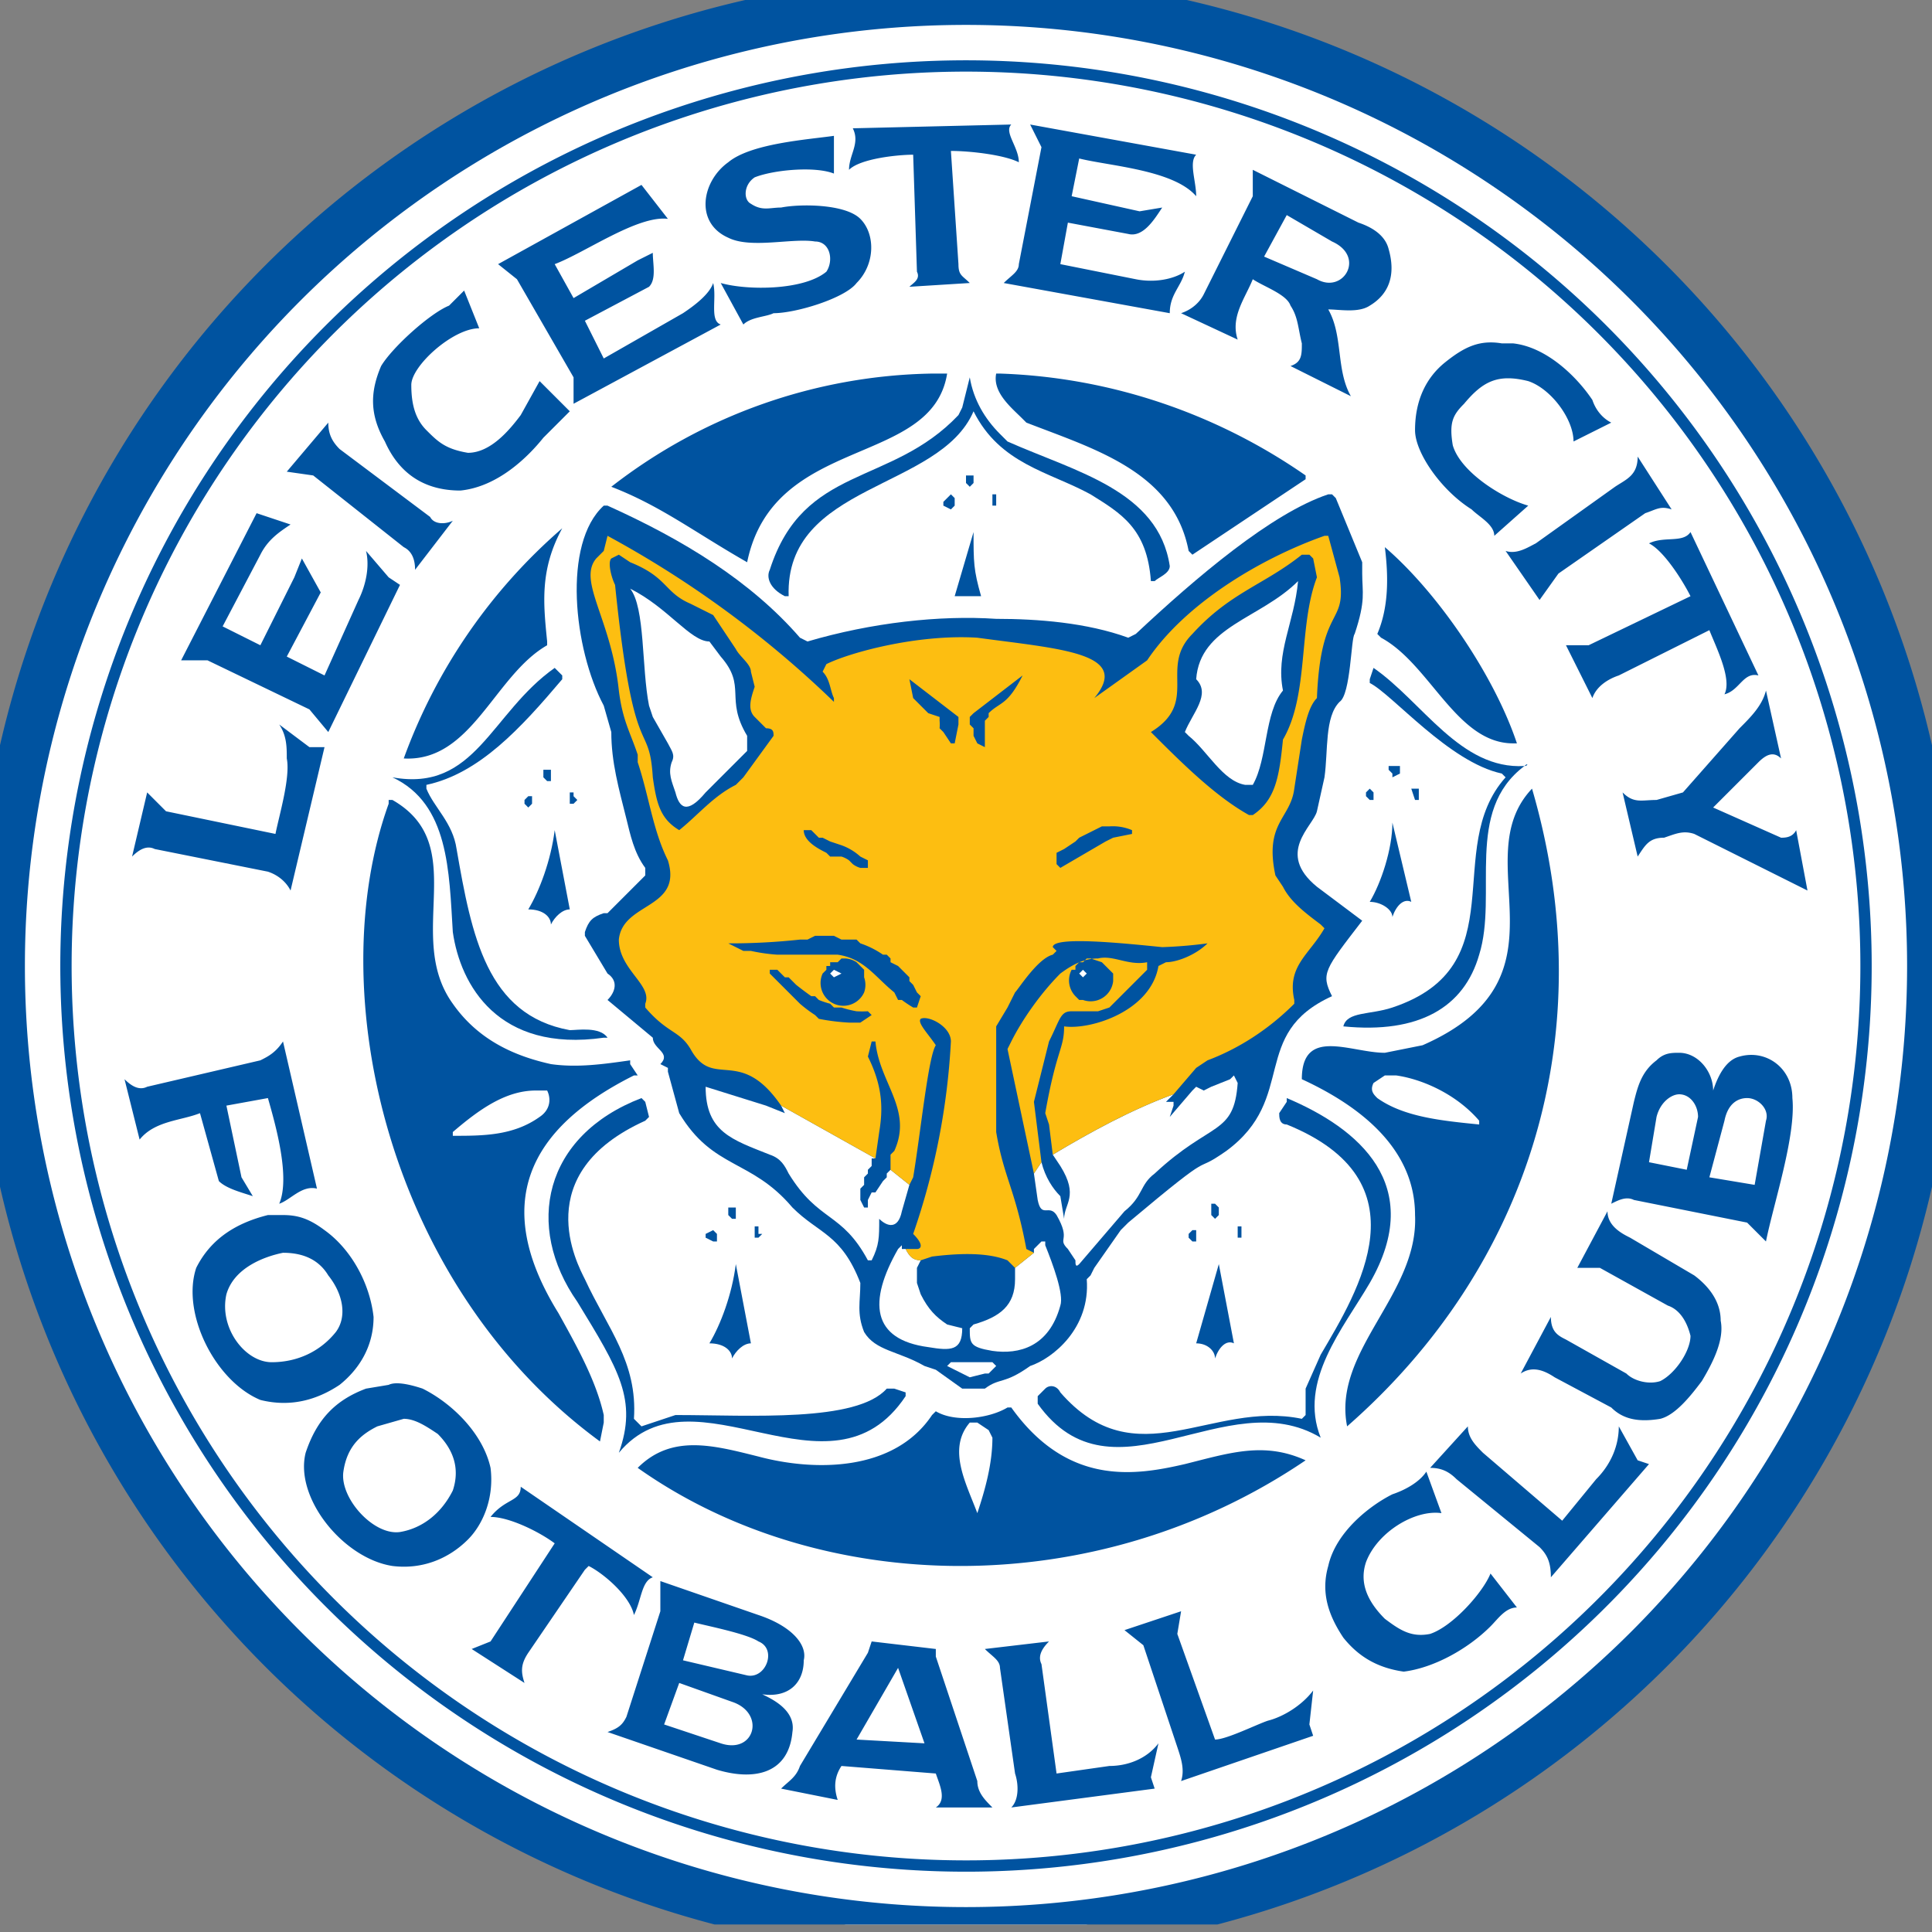 <svg xmlns="http://www.w3.org/2000/svg" fill="none" viewBox="0 0 512 512">
    <rect x="0" y="0" width="512" height="512" fill="#808080" stroke="none"/>
    <g clip-path="url(#a)">
        <path fill="#fff" stroke="#0053A0" stroke-width="13.2" d="M512 256a256 256 0 1 1-512 0 256 256 0 0 1 512 0Z"/>
        <path fill="#0053A0" fill-rule="evenodd" d="M19 259a237 237 0 1 1 474-6 237 237 0 0 1-474 6ZM253 16a240 240 0 1 0 6 480 240 240 0 0 0-6-480Z" clip-rule="evenodd"/>
        <path fill="#0053A0" fill-rule="evenodd" d="M247 99a142 142 0 0 0-85 30c13 5 22 12 36 20 7-34 49-25 53-50h-4Zm18 0h-1c-1 5 4 9 7 12l1 1c18 7 39 13 43 34l1 1 30-20v-1c-23-16-51-26-81-27Zm-116 41a147 147 0 0 0-42 61c18 1 24-22 38-30v-1c-1-10-2-19 4-30Zm218 5c1 8 1 16-2 23l1 1c13 7 20 28 35 28h1c-6-18-21-40-35-52Zm39 64c-18 19 12 50-29 68l-10 2c-9 0-22-7-22 7 13 6 30 17 30 36 1 21-22 36-18 56 48-42 68-104 49-169Zm-303 3v1c-18 50 0 128 56 169l1-5v-2c-2-9-7-18-12-27-18-29-8-49 20-63h1l-2-3v-1c-7 1-14 2-21 1-9-2-19-6-26-16-13-18 5-42-16-54h-1Zm266 73h1c7 1 16 5 22 12v1c-10-1-20-2-27-7-1-1-2-2-1-4l3-2h2Zm-227 4h3c1 2 1 5-2 7-7 5-15 5-23 5v-1c7-6 14-11 22-11Zm126 84h-1c-5 3-14 4-19 1l-1 1c-10 15-31 15-46 11-12-3-23-6-32 3 48 34 121 36 177-2-11-5-20-2-32 1-13 3-31 6-46-15Zm-10 4h1l3 2 1 2c0 7-2 14-4 20 0 1 0 1 0 0-3-8-8-17-2-24h1Zm15-344 3 6-6 31c0 2-2 3-4 5l44 8c0-5 3-7 4-11-3 2-8 3-13 2l-20-4 2-11 16 3c4 1 7-4 9-7l-6 1-18-4 2-10c8 2 25 3 31 10 0-4-2-9 0-11l-44-8Zm-5 0-42 1c2 4-1 7-1 11 3-3 13-4 17-4l1 31c1 2-1 3-2 4l16-1c-2-2-3-2-3-5l-2-30c5 0 14 1 18 3 0-4-4-8-2-10Zm-47 3c-7 1-22 2-28 7-7 5-9 16 0 20 6 3 17 0 23 1 4 0 5 5 3 8-6 5-21 5-28 3l6 11c2-2 6-2 8-3 6 0 19-4 22-8 5-5 5-13 1-17s-16-4-21-3c-3 0-5 1-8-1-2-1-2-5 1-7 5-2 16-3 21-1V36Zm111 9v7l-13 26c-1 2-3 4-6 5l15 7c-2-6 2-11 4-16 3 2 9 4 10 7 2 3 2 6 3 10 0 3 0 5-3 6l16 8c-4-7-2-16-6-23 3 0 8 1 11-1 5-3 7-8 5-15-1-4-5-6-8-7l-28-14Zm-162 4-38 21 5 4 15 26v7l39-21c-3-1-1-7-2-11-1 3-5 6-8 8l-21 12-5-10 17-9c2-2 1-6 1-9l-4 2-17 10-5-9c8-3 22-13 30-12l-7-9Zm171 8 12 7c9 4 3 14-4 10l-14-6 6-11ZM123 77l-4 4c-5 2-15 11-18 16-3 7-3 13 1 20 4 9 11 13 20 13 10-1 18-9 22-14l7-7-8-8-5 9c-3 4-8 10-14 10-6-1-8-3-11-6s-4-7-4-12 11-15 18-15l-4-10Zm-36 35-11 13 7 1 24 19c2 1 3 3 3 6l10-13c-2 1-5 1-6-1l-24-18c-2-2-3-4-3-7Zm-19 24-20 39h7l27 13 5 6 19-39-3-2-6-7c1 4 0 9-2 13l-9 20-10-5 9-17-5-9-2 5-9 18-10-5 10-19c2-4 5-6 8-8l-9-3Zm6 56c2 3 2 6 2 9 1 5-2 15-3 20l-29-6-5-5-4 17c2-2 4-3 6-2l30 6c3 1 5 3 6 5l9-38h-4l-8-6Zm1 84c-2 3-4 4-6 5l-30 7c-2 1-4 0-6-2l4 16c4-5 11-5 16-7l5 18c2 2 6 3 9 4l-3-5-4-19 11-2c2 7 6 21 3 28 3-1 6-5 10-4l-9-39Zm0 46h-4c-8 2-15 6-19 14-4 12 5 30 17 35 8 2 15 0 21-4 5-4 9-10 9-18-1-9-6-18-13-23-4-3-7-4-11-4Zm0 10c4 0 9 1 12 6 4 5 5 11 2 15-4 5-10 8-17 8s-14-9-12-18c2-7 10-10 15-11Zm28 35-6 1c-8 3-13 8-16 17-3 12 10 28 23 30 8 1 15-2 20-7 4-4 7-11 6-19-2-9-10-17-18-21-3-1-7-2-9-1Zm4 9c3 0 6 2 9 4 4 4 6 9 4 15-3 6-8 10-14 11-7 1-16-9-15-16s5-10 9-12l7-2Zm31 18c0 4-4 3-8 8 5 0 13 4 17 7l-17 26-5 2 14 9c-1-3-1-5 1-8l15-22 1-1c4 2 11 8 12 13 2-4 2-9 5-10l-35-24Zm37 25v8l-9 28c-1 2-2 3-5 4l29 10c10 3 19 1 20-10 1-6-6-9-8-10 7 1 11-3 11-9 1-4-3-9-12-12l-26-9Zm138 8-15 5 5 4 9 27c1 3 2 6 1 9l35-12-1-3 1-9c-3 4-8 7-12 8-3 1-11 5-14 5l-10-28 1-6Zm-129 3c4 1 14 3 17 5 5 2 2 10-3 9l-17-4 3-10Zm47 5-1 3-18 30c-1 3-3 4-5 6l15 3c-1-3-1-6 1-9l25 2c1 3 3 7 0 9h15c-2-2-4-4-4-7l-11-33v-2l-17-2Zm47 0-17 2c2 2 4 3 4 5l4 28c1 3 1 7-1 9l38-5-1-3 2-9c-3 4-8 6-13 6l-14 2-4-29c-1-2 0-4 2-6Zm-40 7 7 20-18-1 11-19Zm-58 4 14 5c9 3 6 14-3 11l-15-5 4-11ZM398 91c-6-1-10 1-15 5s-8 10-8 18c0 6 7 16 15 21 2 2 6 4 6 7l9-8c-7-2-18-9-20-16-1-6 0-8 3-11 5-6 9-8 17-6 6 2 12 10 12 16l10-5c-2-1-4-3-5-6-4-6-12-14-21-15h-3Zm36 30c0 5-3 6-6 8l-21 15c-2 1-5 3-8 2l9 13 5-7 23-16c3-1 4-2 7-1l-9-14Zm14 20c-2 3-7 1-11 3 4 2 9 10 11 14l-27 13h-6l7 14c1-3 4-5 7-6l24-12c2 5 6 13 4 17 4-1 5-6 9-5l-18-38Zm20 42c-1 4-4 7-7 10l-15 17-7 2c-4 0-6 1-9-2l4 17c2-3 3-5 7-5 3-1 5-2 8-1l30 15-3-16c-1 2-3 2-4 2l-18-8 12-12c2-2 4-3 6-1l-4-18Zm-23 96c-2 0-4 0-6 2-4 3-5 7-6 11l-6 27c2-1 4-2 6-1l30 6 5 5c2-10 8-28 7-38 0-8-7-13-14-11-4 1-6 6-7 9 0-5-4-10-9-10Zm0 11c3 0 5 3 5 6l-3 14-10-2 2-12c1-4 4-6 6-6Zm18 1c3 0 6 3 5 6l-3 17-12-2 4-15c1-5 4-6 6-6Zm-37 30-8 15h6l18 10c3 1 5 4 6 8 0 4-4 10-8 12-3 1-7 0-9-2l-16-9c-2-1-4-2-4-6l-8 15c3-2 6-1 9 1l15 8c3 3 7 4 13 3 4-1 8-6 11-10 3-5 6-11 5-16 0-5-3-9-7-12l-17-10c-2-1-6-3-6-7Zm3 57c0 5-2 10-6 14l-9 11-21-18c-2-2-4-4-4-7l-10 11c3 0 5 1 7 3l22 18c2 2 3 4 3 8l26-30-3-1-5-9Zm-51 12c-2 3-6 5-9 6-6 3-15 10-17 19-2 7 0 13 4 19 4 5 9 8 16 9 8-1 17-6 23-12 2-2 4-5 7-5l-7-9c-2 5-10 14-16 16-5 1-8-1-12-4-4-4-7-9-5-15 3-8 13-14 20-13l-4-11Z" clip-rule="evenodd"/>
        <path fill="#0053A0" fill-rule="evenodd" d="m257 100-2 8-1 2c-18 19-41 13-50 41-1 2 0 5 4 7h1c-1-30 40-28 49-49 7 14 20 16 31 22 8 5 15 9 16 23h1c1-1 4-2 4-4-3-20-25-25-43-33l-2-2c-4-4-7-9-8-15Zm0 26h-1v2l1 1 1-1v-2h-1Zm6 5v3h1v-3h-1Zm-11 0-2 2v1l2 1 1-1v-2l-1-1Zm6 10-5 17h7c-2-7-2-9-2-17Zm-111 36c-17 12-21 33-43 29 15 7 15 25 16 41 2 14 12 32 40 28h1c-2-3-8-2-10-2-22-4-26-25-30-48-1-7-6-11-8-16v-1c14-3 25-15 36-28v-1l-2-2Zm-2 27h-1v2l1 1h1v-3h-1Zm6 6v3h1l1-1-1-1v-1h-1Zm-11 1-1 1v1l1 1 1-1v-2h-1Zm7 9c-1 8-4 16-7 21 4 0 6 2 6 4 1-2 3-4 5-4l-4-21Zm23 71c-26 10-31 34-17 54 11 18 16 26 11 40 20-24 56 15 76-15v-1l-3-1h-2c-8 9-36 7-56 7l-3 1-6 2-2-2c1-15-7-24-13-37-2-4-15-28 16-42l1-1-1-4-1-1Zm24 29h-1v2l1 1h1v-3h-1Zm6 5v3h1l1-1h-1v-2h-1Zm-11 1-2 1v1l2 1h1v-2l-1-1Zm6 9c-1 8-4 16-7 21 4 0 6 2 6 4 1-2 3-4 5-4l-4-21Zm146-44v1l-2 3c0 1 0 3 2 3 37 15 19 44 9 61l-4 9v7l-1 1c-24-5-44 16-64-7-1-2-3-2-4-1l-2 2v2c20 28 50-6 75 9-6-15 6-29 13-41 15-26-3-41-22-49Zm-19 28h-1v3l1 1 1-1v-2l-1-1Zm6 6v3h1v-3h-1Zm-12 1-1 1v1l1 1h1v-3h-1Zm7 9-6 21c3 0 5 2 5 4 1-3 3-5 5-4l-4-21Zm41-158-1 3v1c6 3 21 21 35 24l1 1c-17 19 3 50-30 61-6 2-12 1-13 5 20 2 32-5 36-19 5-16-4-38 12-50 1 0 1-1 0 0-17 1-27-17-40-26 0 0 0-1 0 0Zm5 26h-1v1l1 1v1l2-1v-2h-2Zm6 6h-1l1 3h1v-3h-1Zm-12 0-1 1v1l1 1h1v-2l-1-1Zm6 9c0 7-3 16-6 21 3 0 6 2 6 4 1-3 3-5 5-4l-5-21Z" clip-rule="evenodd"/>
        <path fill="#0053A0" fill-rule="evenodd" d="M353 131h-1c-15 5-35 22-51 37l-2 1c-11-4-24-5-35-5-15-1-33 1-50 6l-2-1c-13-15-31-26-51-35h-1c-11 10-8 38 0 53l2 7c0 8 2 15 4 23 1 4 2 9 5 13v2l-10 10h-1c-3 1-4 2-5 5v1l6 10c3 2 2 5 0 7l12 10c0 3 5 4 2 7l2 1v1l3 11c9 15 19 12 30 25 7 7 13 7 18 20 0 5-1 8 1 13 3 5 9 5 16 9l3 1 7 5h6c4-3 5-1 12-6 6-2 16-10 15-23l1-1 1-2 7-10 2-2c25-21 16-12 26-19 19-14 6-31 28-41-3-6-2-7 8-20l-12-9c-11-9-1-16 0-20l2-9c1-7 0-16 4-20 3-2 3-17 4-18 3-9 2-11 2-16v-3l-7-17-1-1Zm-9 23c-1 11-6 19-4 29-5 6-4 18-8 25h-2c-6-1-10-9-15-13l-1-1c2-5 7-10 3-14 1-14 17-16 27-26Zm-177 2c10 5 16 14 21 14l3 4c7 8 1 11 7 21v4l-11 11c-5 6-7 4-8 0-1-3-2-5-1-8 1-2 0-3-1-5l-4-7-1-3c-2-10-1-26-5-31Zm120 101 1 1-1 1-1-1 1-1Zm-66 0 2 1-2 1-1-1 1-1Zm106 28 1 2c-1 14-7 10-22 24-4 3-3 6-8 10l-12 14c-1 1-1 0-1-1l-2-3c-3-3 1-2-3-9-2-3-4 1-5-4l-1-7 2-3c1 4 3 7 5 9l1 6c0-4 4-6-1-14l-2-3c10-6 21-12 32-16l-2 2h2v1l-1 3 6-7 1-1 2 1 2-1 5-2 1-1Zm-140 3 16 5 5 2c0 1 0 0 0 0l-1-2 25 14h-1v2l-1 1v1l-1 1v2l-1 1v3l1 2h1v-2l1-2h1l2-3 1-1v-1l1-1 5 4-2 7c-1 5-4 4-6 2 0 5 0 7-2 11h-1c-7-13-13-10-21-23-1-2-2-4-5-5-10-4-17-6-17-18Zm90 41v1c2 5 5 13 4 16-3 11-11 13-18 12-6-1-6-2-6-6l1-1c7-2 11-5 11-12v-3l5-4v-1l2-2h1Zm-38 1v1h1c1 2 2 3 4 3l-1 2v4l1 3c2 4 4 6 7 8l4 1c0 6-3 6-9 5-15-2-16-12-8-26l1-1Zm18 31h6l1 1-2 2h-1l-4 1-2-1-4-2 1-1h5Z" clip-rule="evenodd"/>
        <path fill="#FDBE11" fill-rule="evenodd" d="M351 142c-17 6-37 18-47 33l-14 10c10-12-9-13-31-16-16-1-34 4-40 7l-1 2c2 2 2 5 3 7v1a274 274 0 0 0-60-44l-1 4-2 2c-5 6 4 16 6 35 1 8 3 11 5 17v2c3 9 4 18 8 26 4 13-12 11-13 21 0 8 9 12 7 17v1c6 7 9 6 12 11 6 11 13-1 24 15l25 14 1-7c1-6 1-12-3-20l1-4h1c1 11 10 18 5 29l-1 1v4l5 4 1-2c2-12 4-32 6-35-2-3-5-6-4-7 2-1 8 2 8 6a185 185 0 0 1-10 51c3 3 2 4 1 4h-3c1 2 2 3 4 3l3-1c8-1 15-1 20 1l2 2 5-4-2-1c-3-16-6-19-8-31v-28l3-5 2-4c1-1 6-9 10-10l1-1-1-1c0-3 19-1 29 0a120 120 0 0 0 12-1c-3 3-8 5-11 5l-2 1c-2 12-18 17-25 16 0 6-2 6-5 23l1 3 1 8c10-6 21-12 32-16l6-7 3-2c8-3 16-8 23-15v-1c-2-9 4-12 8-19l-1-1c-4-3-8-6-10-10l-2-3c-3-14 4-15 5-23l2-13c1-5 2-9 4-11 1-25 8-19 6-32l-3-11h-1Zm-5 5h1l1 1 1 5c-5 13-2 31-9 43-1 10-2 16-8 20h-1c-9-5-18-14-26-22 13-8 2-17 11-26 10-11 19-13 29-21h1Zm-182 0 3 2c10 4 9 8 16 11l6 3 6 9c1 2 4 4 4 6l1 4c-1 3-2 6 0 8l3 3c2 0 2 1 2 2l-8 11-2 2c-6 3-10 8-15 12-5-3-6-7-7-14-1-16-5-2-10-51-1-2-2-6-1-7l2-1Zm107 32c-4 8-6 7-9 10v1l-1 1v7l-2-1-1-2v-2l-1-1v-2l1-1 13-10Zm-30 1 13 10v2l-1 5h-1l-2-3-1-1a10 10 0 0 0 0-2v-1l-3-1-2-2-2-2-1-5Zm53 39a13 13 0 0 1 6 1v1l-5 1-2 1-12 7-1-1v-3l2-1 3-2 1-1 2-1 2-1 2-1h2Zm-81 1h2l2 2h1l2 1 3 1a15 15 0 0 1 5 3l2 1v2h-2a6 6 0 0 1-2-1l-1-1a7 7 0 0 0-2-1h-3l-1-1c-2-1-6-3-6-6Zm6 28h2l2 1h4l1 1a24 24 0 0 1 6 3h1l1 1v1l2 1 1 1 2 2v1l1 1 1 2 1 1-1 3h-1a33 33 0 0 1-3-2h-1l-1-2c-5-4-8-9-15-10h-16a47 47 0 0 1-7-1h-2l-4-2a172 172 0 0 0 19-1h2l2-1h3Zm72 6c-3 0-6 1-10 4-5 5-10 12-13 18l-1 2 7 33 2-3-2-16 4-16c3-6 3-8 6-8h7l3-1 10-10v-2c-5 1-9-2-13-1Zm-2 0 3 1 3 3v2a6 6 0 0 1-8 5h-1l-1-1a6 6 0 0 1-1-7h1v-1l1-1h1l1-1h1Zm-65 0a6 6 0 0 1 3 1l1 1 1 1v2a6 6 0 0 1 0 4 6 6 0 0 1-11-5l1-1v-1h1v-1h2l1-1h1Zm-19 3h1l1 1 1 1h1l1 1 1 1a92 92 0 0 0 4 3h1l1 1a24 24 0 0 0 3 1l1 1h2a29 29 0 0 0 4 1 28 28 0 0 0 3 0l1 1-3 2h-3a56 56 0 0 1-8-1l-1-1a36 36 0 0 1-4-3l-2-2-2-2-1-1-1-1-2-2v-1h1Z" clip-rule="evenodd"/>
    </g>
    <defs>
        <clipPath id="a">
            <path fill="#fff" d="M0 0h512v510H0z"/>
        </clipPath>
    </defs>
</svg>
